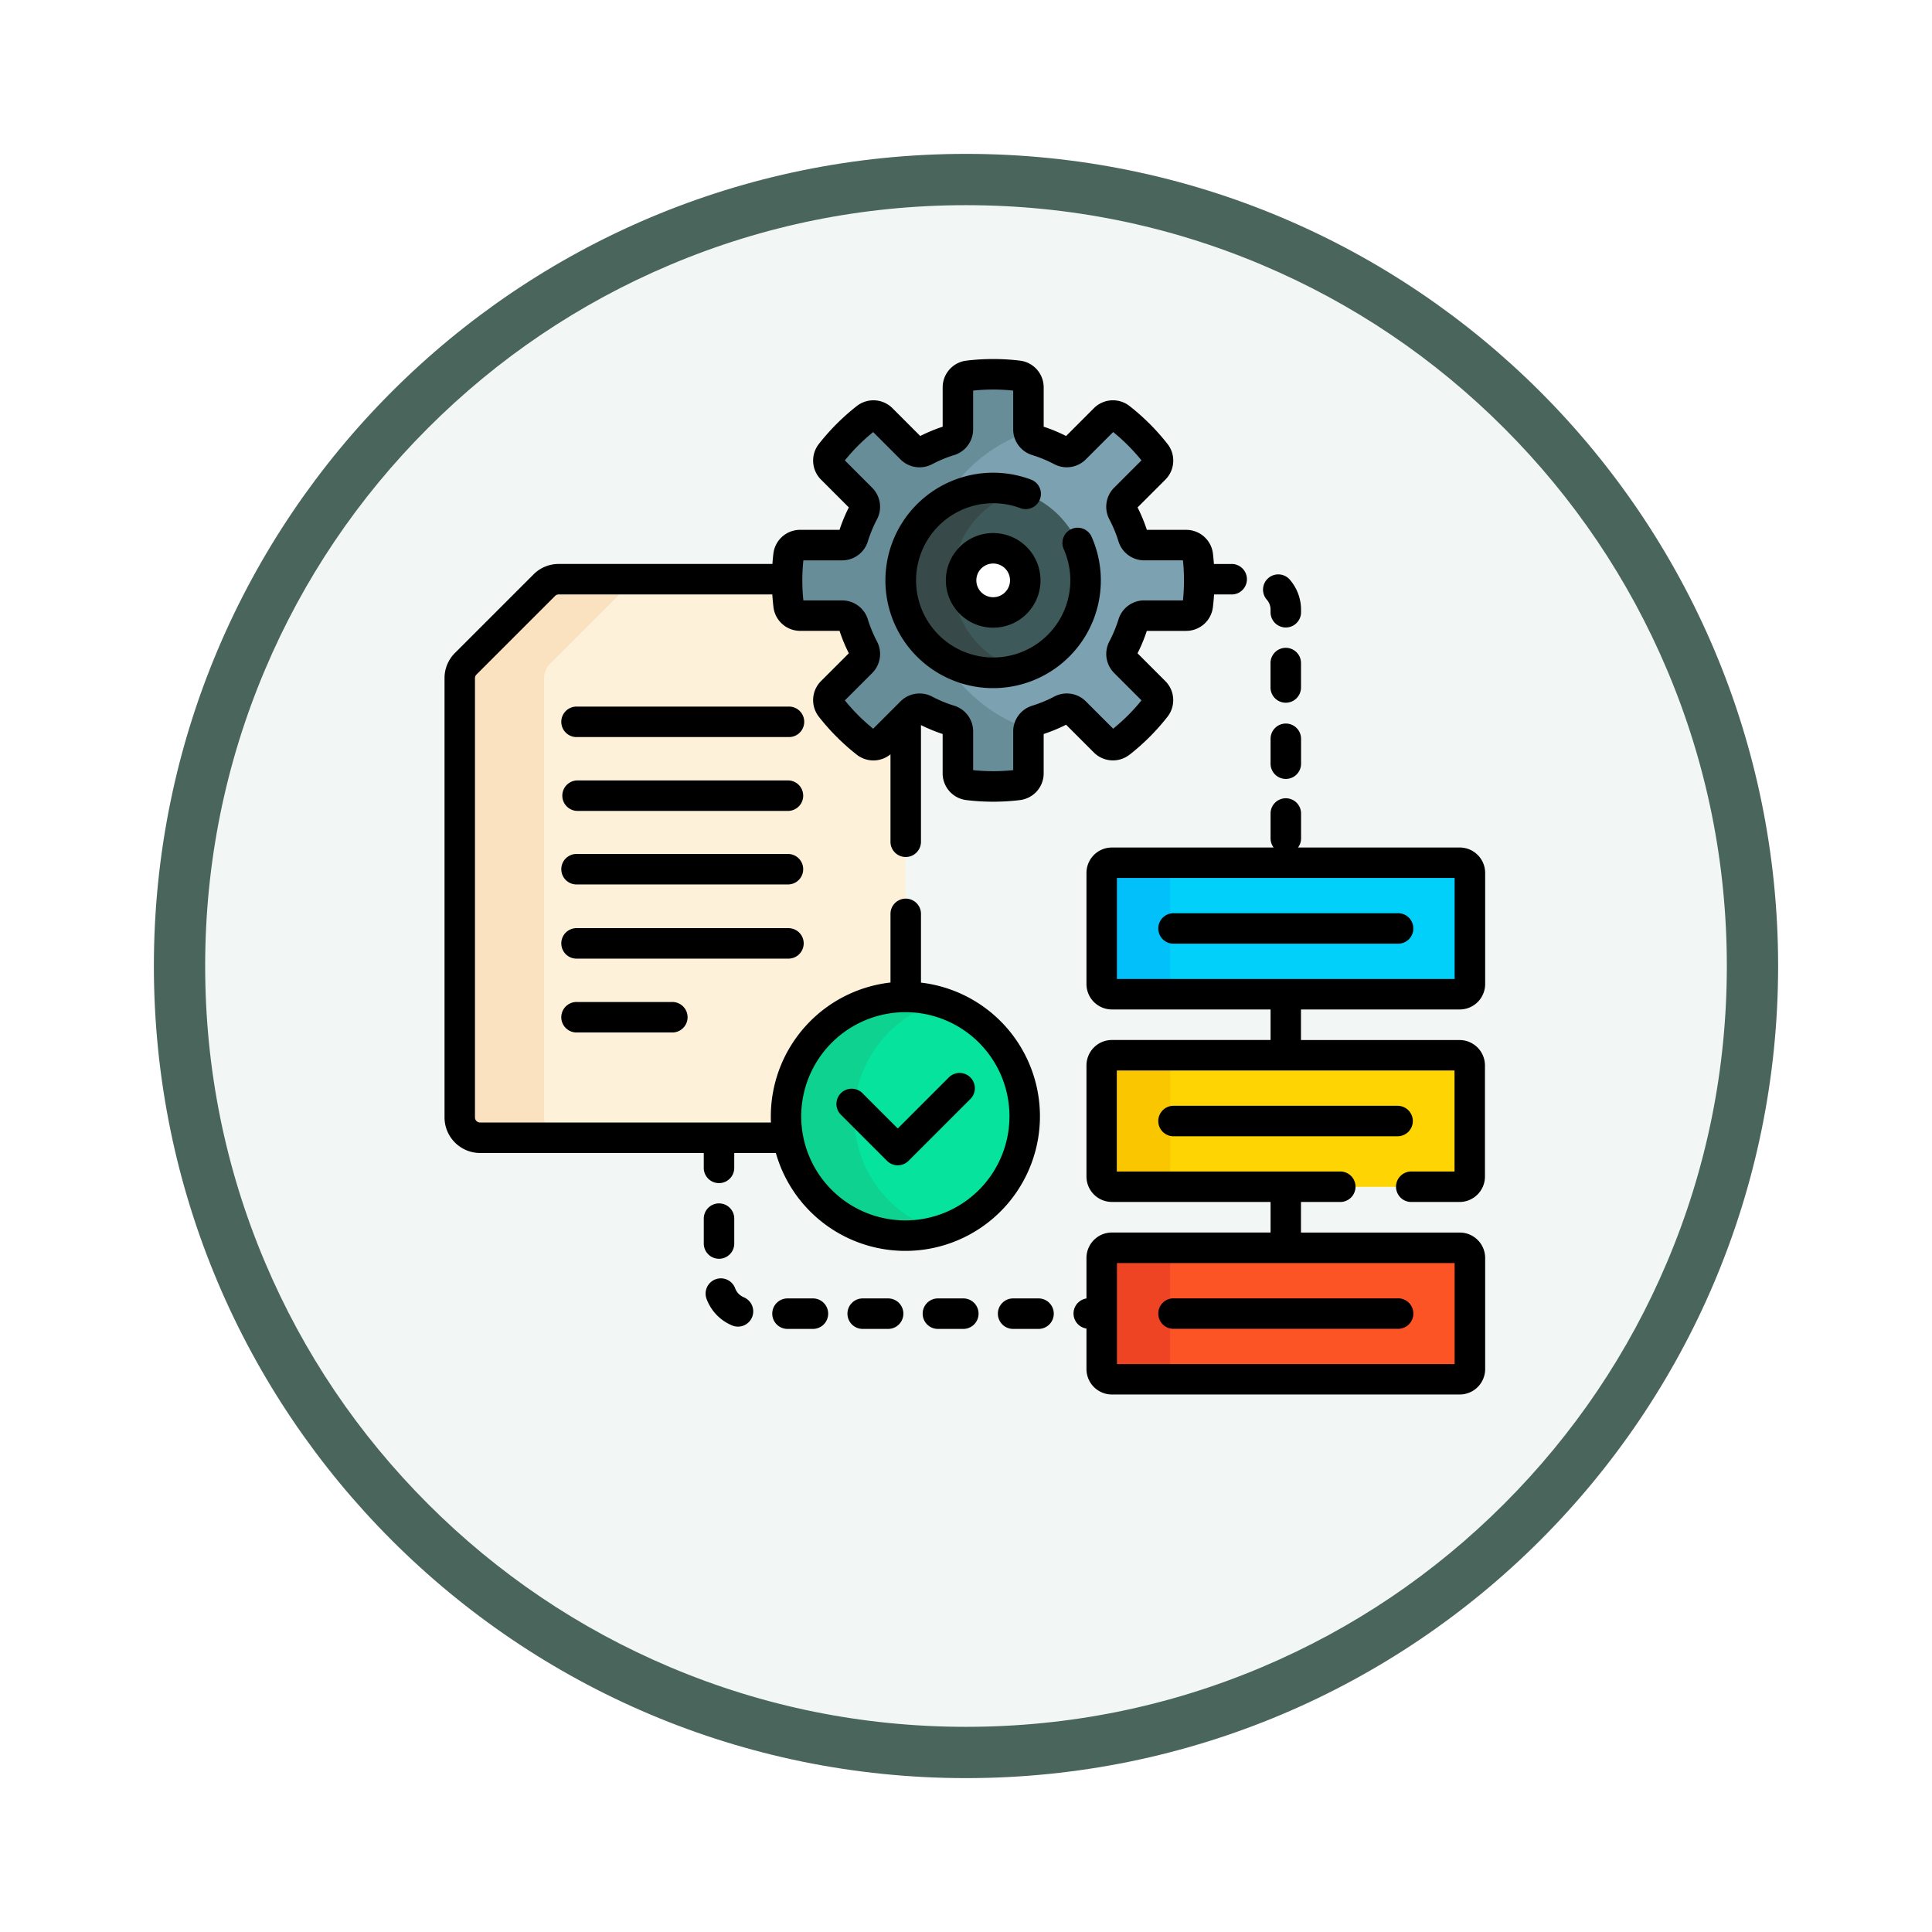 <svg xmlns="http://www.w3.org/2000/svg" xmlns:xlink="http://www.w3.org/1999/xlink" width="113" height="113" viewBox="0 0 113 113">
  <defs>
    <filter id="Trazado_982547" x="0" y="0" width="113" height="113" filterUnits="userSpaceOnUse">
      <feOffset dy="3" input="SourceAlpha"/>
      <feGaussianBlur stdDeviation="3" result="blur"/>
      <feFlood flood-opacity="0.161"/>
      <feComposite operator="in" in2="blur"/>
      <feComposite in="SourceGraphic"/>
    </filter>
  </defs>
  <g id="Grupo_1174478" data-name="Grupo 1174478" transform="translate(-613 -606)">
    <g id="Grupo_1172086" data-name="Grupo 1172086" transform="translate(422.486 -3418)">
      <g id="Grupo_1167986" data-name="Grupo 1167986" transform="translate(199.514 4030)">
        <g id="Grupo_1167464" data-name="Grupo 1167464">
          <g id="Grupo_1164308" data-name="Grupo 1164308" transform="translate(0)">
            <g id="Grupo_1163948" data-name="Grupo 1163948">
              <g id="Grupo_1158168" data-name="Grupo 1158168">
                <g id="Grupo_1152576" data-name="Grupo 1152576">
                  <g id="Grupo_1148633" data-name="Grupo 1148633">
                    <g id="Grupo_1148525" data-name="Grupo 1148525">
                      <g transform="matrix(1, 0, 0, 1, -9, -6)" filter="url(#Trazado_982547)">
                        <g id="Trazado_982547-2" data-name="Trazado 982547" transform="translate(9 6)" fill="#f2f7f5">
                          <path d="M 47.5 93.5 C 41.289 93.5 35.265 92.284 29.595 89.886 C 24.118 87.569 19.198 84.252 14.973 80.027 C 10.748 75.802 7.431 70.882 5.114 65.405 C 2.716 59.735 1.5 53.711 1.5 47.5 C 1.5 41.289 2.716 35.265 5.114 29.595 C 7.431 24.118 10.748 19.198 14.973 14.973 C 19.198 10.748 24.118 7.431 29.595 5.114 C 35.265 2.716 41.289 1.5 47.5 1.5 C 53.711 1.5 59.735 2.716 65.405 5.114 C 70.882 7.431 75.802 10.748 80.027 14.973 C 84.252 19.198 87.569 24.118 89.886 29.595 C 92.284 35.265 93.5 41.289 93.5 47.5 C 93.5 53.711 92.284 59.735 89.886 65.405 C 87.569 70.882 84.252 75.802 80.027 80.027 C 75.802 84.252 70.882 87.569 65.405 89.886 C 59.735 92.284 53.711 93.5 47.5 93.5 Z" stroke="none"/>
                          <path d="M 47.5 3 C 41.491 3 35.664 4.176 30.18 6.496 C 24.881 8.737 20.122 11.946 16.034 16.034 C 11.946 20.122 8.737 24.881 6.496 30.18 C 4.176 35.664 3 41.491 3 47.5 C 3 53.509 4.176 59.336 6.496 64.82 C 8.737 70.119 11.946 74.878 16.034 78.966 C 20.122 83.054 24.881 86.263 30.18 88.504 C 35.664 90.824 41.491 92 47.5 92 C 53.509 92 59.336 90.824 64.82 88.504 C 70.119 86.263 74.878 83.054 78.966 78.966 C 83.054 74.878 86.263 70.119 88.504 64.82 C 90.824 59.336 92 53.509 92 47.5 C 92 41.491 90.824 35.664 88.504 30.18 C 86.263 24.881 83.054 20.122 78.966 16.034 C 74.878 11.946 70.119 8.737 64.82 6.496 C 59.336 4.176 53.509 3 47.5 3 M 47.5 0 C 73.734 0 95 21.266 95 47.5 C 95 73.734 73.734 95 47.5 95 C 21.266 95 0 73.734 0 47.5 C 0 21.266 21.266 0 47.5 0 Z" stroke="none" fill="#4a665c"/>
                        </g>
                      </g>
                    </g>
                  </g>
                </g>
              </g>
            </g>
          </g>
        </g>
      </g>
    </g>
    <g id="process" transform="translate(639 625.745)">
      <g id="Grupo_1174461" data-name="Grupo 1174461" transform="translate(0.892 14.132)">
        <path id="Trazado_1027606" data-name="Trazado 1027606" d="M26.579,140.995a6.982,6.982,0,0,1,6.982-6.982h.023V117.68l-1.406,1.406a.683.683,0,0,1-.9.059,12.123,12.123,0,0,1-2.074-2.074.683.683,0,0,1,.059-.9l1.733-1.733a.687.687,0,0,0,.118-.807,8.5,8.5,0,0,1-.592-1.431.687.687,0,0,0-.654-.487H27.413a.683.683,0,0,1-.679-.6,12.144,12.144,0,0,1-.089-1.467c0-.023,0-.045,0-.068H13.287a1.189,1.189,0,0,0-.841.348l-4.6,4.6a1.189,1.189,0,0,0-.348.841v25.694a1.189,1.189,0,0,0,1.189,1.189h18A7.013,7.013,0,0,1,26.579,140.995Z" transform="translate(-7.5 -109.581)" fill="#fef1da"/>
        <g id="Grupo_1174460" data-name="Grupo 1174460" transform="translate(0)">
          <path id="Trazado_1027607" data-name="Trazado 1027607" d="M12.433,141.061V115.368a1.189,1.189,0,0,1,.348-.841l4.6-4.6a1.189,1.189,0,0,1,.841-.348H13.287a1.189,1.189,0,0,0-.841.348l-4.6,4.6a1.189,1.189,0,0,0-.348.841v25.694a1.189,1.189,0,0,0,1.189,1.189h4.933A1.189,1.189,0,0,1,12.433,141.061Z" transform="translate(-7.5 -109.581)" fill="#fae2c0"/>
        </g>
      </g>
      <g id="Grupo_1174464" data-name="Grupo 1174464" transform="translate(19.971 38.564)">
        <g id="Grupo_1174462" data-name="Grupo 1174462">
          <circle id="Elipse_12067" data-name="Elipse 12067" cx="6.982" cy="6.982" r="6.982" fill="#05e39c"/>
        </g>
        <g id="Grupo_1174463" data-name="Grupo 1174463" transform="translate(0 0)">
          <path id="Trazado_1027608" data-name="Trazado 1027608" d="M171.981,322.085a6.984,6.984,0,0,1,4.988-6.691,6.982,6.982,0,1,0,0,13.382A6.984,6.984,0,0,1,171.981,322.085Z" transform="translate(-167.993 -315.103)" fill="#0ed290"/>
        </g>
      </g>
      <g id="Grupo_1174470" data-name="Grupo 1174470" transform="translate(20.036 2.146)">
        <g id="Grupo_1174465" data-name="Grupo 1174465" transform="translate(0 0)">
          <path id="Trazado_1027609" data-name="Trazado 1027609" d="M188.3,16.017l1.733-1.733a.683.683,0,0,0,.059-.9,12.123,12.123,0,0,0-2.074-2.074.683.683,0,0,0-.9.059L185.386,13.1a.687.687,0,0,1-.807.118,8.5,8.5,0,0,0-1.431-.592.687.687,0,0,1-.487-.654V9.519a.683.683,0,0,0-.6-.679,12.144,12.144,0,0,0-2.934,0,.682.682,0,0,0-.6.679v2.452a.686.686,0,0,1-.487.654,8.521,8.521,0,0,0-1.431.592.687.687,0,0,1-.807-.118l-1.733-1.733a.683.683,0,0,0-.9-.059,12.124,12.124,0,0,0-2.074,2.074.683.683,0,0,0,.059.9l1.733,1.733a.687.687,0,0,1,.118.807,8.5,8.5,0,0,0-.592,1.431.687.687,0,0,1-.654.487h-2.452a.683.683,0,0,0-.679.6,12.146,12.146,0,0,0,0,2.934.682.682,0,0,0,.679.6h2.452a.686.686,0,0,1,.654.487,8.519,8.519,0,0,0,.592,1.431.687.687,0,0,1-.118.807l-1.733,1.733a.683.683,0,0,0-.059.9,12.124,12.124,0,0,0,2.074,2.074.683.683,0,0,0,.9-.059l1.733-1.733a.687.687,0,0,1,.807-.118,8.5,8.5,0,0,0,1.431.592.687.687,0,0,1,.487.654V32.09a.683.683,0,0,0,.6.679,12.144,12.144,0,0,0,2.934,0,.682.682,0,0,0,.6-.679V29.638a.686.686,0,0,1,.487-.654,8.519,8.519,0,0,0,1.431-.592.687.687,0,0,1,.807.118l1.733,1.733a.683.683,0,0,0,.9.059,12.124,12.124,0,0,0,2.074-2.074.683.683,0,0,0-.059-.9L188.3,25.593a.687.687,0,0,1-.118-.807,8.5,8.5,0,0,0,.592-1.431.686.686,0,0,1,.654-.487h2.452a.683.683,0,0,0,.679-.6,12.146,12.146,0,0,0,0-2.934.682.682,0,0,0-.679-.6h-2.452a.686.686,0,0,1-.654-.487,8.519,8.519,0,0,0-.592-1.431A.687.687,0,0,1,188.3,16.017Z" transform="translate(-168.544 -8.751)" fill="#7ca1b1"/>
        </g>
        <g id="Grupo_1174466" data-name="Grupo 1174466" transform="translate(0 0)">
          <path id="Trazado_1027610" data-name="Trazado 1027610" d="M178.679,26.8a6.3,6.3,0,0,1,0-11.992,9.188,9.188,0,0,1,4-2.692.673.673,0,0,1-.018-.146V9.519a.683.683,0,0,0-.6-.679,12.145,12.145,0,0,0-2.934,0,.682.682,0,0,0-.6.679v2.452a.686.686,0,0,1-.487.654,8.52,8.52,0,0,0-1.431.592.687.687,0,0,1-.807-.118l-1.733-1.733a.683.683,0,0,0-.9-.059,12.124,12.124,0,0,0-2.074,2.074.683.683,0,0,0,.059.9l1.733,1.733a.687.687,0,0,1,.118.807,8.5,8.5,0,0,0-.592,1.431.687.687,0,0,1-.654.487h-2.452a.683.683,0,0,0-.679.6,12.146,12.146,0,0,0,0,2.934.682.682,0,0,0,.679.6h2.452a.686.686,0,0,1,.654.487,8.519,8.519,0,0,0,.592,1.431.687.687,0,0,1-.118.807l-1.733,1.733a.683.683,0,0,0-.059.9,12.124,12.124,0,0,0,2.074,2.074.683.683,0,0,0,.9-.059l1.733-1.733a.687.687,0,0,1,.807-.118,8.5,8.5,0,0,0,1.431.592.687.687,0,0,1,.487.654V32.09a.683.683,0,0,0,.6.679,12.144,12.144,0,0,0,2.934,0,.682.682,0,0,0,.6-.679V29.638a.673.673,0,0,1,.018-.146A9.184,9.184,0,0,1,178.679,26.8Z" transform="translate(-168.544 -8.751)" fill="#678d98"/>
        </g>
        <g id="Grupo_1174467" data-name="Grupo 1174467" transform="translate(6.649 6.649)">
          <circle id="Elipse_12068" data-name="Elipse 12068" cx="5.404" cy="5.404" r="5.404" transform="translate(0 0)" fill="#3e5959"/>
        </g>
        <g id="Grupo_1174468" data-name="Grupo 1174468" transform="translate(6.649 6.649)">
          <path id="Trazado_1027611" data-name="Trazado 1027611" d="M227.51,70.09A5.406,5.406,0,0,1,231.4,64.9a5.4,5.4,0,1,0,0,10.374A5.406,5.406,0,0,1,227.51,70.09Z" transform="translate(-224.476 -64.685)" fill="#384949"/>
        </g>
        <g id="Grupo_1174469" data-name="Grupo 1174469" transform="translate(10.177 10.177)">
          <circle id="Elipse_12069" data-name="Elipse 12069" cx="1.876" cy="1.876" r="1.876" transform="translate(0 0)" fill="#fff"/>
        </g>
      </g>
      <g id="Grupo_1174471" data-name="Grupo 1174471" transform="translate(38.438 30.714)">
        <path id="Trazado_1027612" data-name="Trazado 1027612" d="M344.281,256.757H323.934a.594.594,0,0,1-.594-.594v-6.5a.594.594,0,0,1,.594-.594h20.347a.594.594,0,0,1,.594.594v6.5A.594.594,0,0,1,344.281,256.757Z" transform="translate(-323.34 -249.066)" fill="#01d0fb"/>
      </g>
      <g id="Grupo_1174472" data-name="Grupo 1174472" transform="translate(38.438 30.714)">
        <path id="Trazado_1027613" data-name="Trazado 1027613" d="M327.341,256.163v-6.5a.594.594,0,0,1,.594-.594h-4a.594.594,0,0,0-.594.594v6.5a.594.594,0,0,0,.594.594h4A.594.594,0,0,1,327.341,256.163Z" transform="translate(-323.34 -249.066)" fill="#01c0fa"/>
      </g>
      <g id="Grupo_1174473" data-name="Grupo 1174473" transform="translate(38.438 41.976)">
        <path id="Trazado_1027614" data-name="Trazado 1027614" d="M344.281,351.5H323.934a.594.594,0,0,1-.594-.594v-6.5a.594.594,0,0,1,.594-.594h20.347a.594.594,0,0,1,.594.594v6.5A.594.594,0,0,1,344.281,351.5Z" transform="translate(-323.34 -343.806)" fill="#fed402"/>
      </g>
      <g id="Grupo_1174474" data-name="Grupo 1174474" transform="translate(38.438 41.976)">
        <path id="Trazado_1027615" data-name="Trazado 1027615" d="M327.341,350.9v-6.5a.6.6,0,0,1,.594-.594h-4a.594.594,0,0,0-.594.594v6.5a.594.594,0,0,0,.594.594h4A.6.6,0,0,1,327.341,350.9Z" transform="translate(-323.34 -343.806)" fill="#fac600"/>
      </g>
      <g id="Grupo_1174475" data-name="Grupo 1174475" transform="translate(38.438 53.238)">
        <path id="Trazado_1027616" data-name="Trazado 1027616" d="M344.281,446.236H323.934a.6.6,0,0,1-.594-.594v-6.5a.6.6,0,0,1,.594-.594h20.347a.594.594,0,0,1,.594.594v6.5A.594.594,0,0,1,344.281,446.236Z" transform="translate(-323.34 -438.545)" fill="#fd5426"/>
      </g>
      <g id="Grupo_1174476" data-name="Grupo 1174476" transform="translate(38.438 53.238)">
        <path id="Trazado_1027617" data-name="Trazado 1027617" d="M327.341,445.642v-6.5a.6.6,0,0,1,.594-.594h-4a.6.6,0,0,0-.594.594v6.5a.6.6,0,0,0,.594.594h4A.594.594,0,0,1,327.341,445.642Z" transform="translate(-323.34 -438.545)" fill="#ef4424"/>
      </g>
      <g id="Grupo_1174477" data-name="Grupo 1174477" transform="translate(0 1.255)">
        <path id="Trazado_1027618" data-name="Trazado 1027618" d="M403.32,109.466v.179a.892.892,0,0,0,1.783,0v-.179a2.678,2.678,0,0,0-.628-1.722.892.892,0,1,0-1.364,1.148A.882.882,0,0,1,403.32,109.466Z" transform="translate(-355.007 -94.806)"/>
        <path id="Trazado_1027619" data-name="Trazado 1027619" d="M407.312,180.589a.892.892,0,0,0-.892.892v1.426a.892.892,0,1,0,1.783,0v-1.426A.891.891,0,0,0,407.312,180.589Z" transform="translate(-358.106 -159.27)"/>
        <path id="Trazado_1027620" data-name="Trazado 1027620" d="M408.2,144.481a.892.892,0,1,0-1.783,0v1.427a.892.892,0,0,0,1.783,0Z" transform="translate(-358.106 -126.669)"/>
        <path id="Trazado_1027621" data-name="Trazado 1027621" d="M274.818,463.4h-1.426a.892.892,0,1,0,0,1.783h1.426a.892.892,0,1,0,0-1.783Z" transform="translate(-240.106 -408.457)"/>
        <path id="Trazado_1027622" data-name="Trazado 1027622" d="M237.818,463.4h-1.426a.892.892,0,1,0,0,1.783h1.426a.892.892,0,1,0,0-1.783Z" transform="translate(-207.505 -408.457)"/>
        <path id="Trazado_1027623" data-name="Trazado 1027623" d="M200.818,463.4h-1.427a.892.892,0,1,0,0,1.783h1.427a.892.892,0,1,0,0-1.783Z" transform="translate(-174.903 -408.457)"/>
        <path id="Trazado_1027624" data-name="Trazado 1027624" d="M163.818,463.4h-1.427a.892.892,0,1,0,0,1.783h1.427a.892.892,0,1,0,0-1.783Z" transform="translate(-142.301 -408.457)"/>
        <path id="Trazado_1027625" data-name="Trazado 1027625" d="M130.749,454.87a.9.9,0,0,1-.483-.5.892.892,0,1,0-1.663.643,2.691,2.691,0,0,0,1.447,1.5.892.892,0,1,0,.7-1.64Z" transform="translate(-113.262 -400.003)"/>
        <path id="Trazado_1027626" data-name="Trazado 1027626" d="M128.432,420.137a.892.892,0,0,0,.892-.892v-1.426a.892.892,0,1,0-1.783,0v1.426A.892.892,0,0,0,128.432,420.137Z" transform="translate(-112.378 -367.513)"/>
        <path id="Trazado_1027627" data-name="Trazado 1027627" d="M70.956,172.244H58.591a.892.892,0,1,0,0,1.783H70.956a.892.892,0,1,0,0-1.783Z" transform="translate(-50.84 -151.917)"/>
        <path id="Trazado_1027628" data-name="Trazado 1027628" d="M70.956,208.582H58.591a.892.892,0,0,0,0,1.783H70.956a.892.892,0,0,0,0-1.783Z" transform="translate(-50.84 -183.936)"/>
        <path id="Trazado_1027629" data-name="Trazado 1027629" d="M70.956,244.756H58.591a.892.892,0,1,0,0,1.783H70.956a.892.892,0,0,0,0-1.783Z" transform="translate(-50.84 -215.809)"/>
        <path id="Trazado_1027630" data-name="Trazado 1027630" d="M71.847,282.148a.892.892,0,0,0-.892-.892H58.591a.892.892,0,1,0,0,1.783H70.956A.892.892,0,0,0,71.847,282.148Z" transform="translate(-50.84 -247.97)"/>
        <path id="Trazado_1027631" data-name="Trazado 1027631" d="M58.591,317.593a.892.892,0,1,0,0,1.783h5.543a.892.892,0,1,0,0-1.783Z" transform="translate(-50.84 -279.988)"/>
        <path id="Trazado_1027632" data-name="Trazado 1027632" d="M195.652,357.787a.891.891,0,0,0,1.261,0l3.6-3.6a.892.892,0,1,0-1.261-1.261l-2.969,2.969-2.082-2.082a.892.892,0,0,0-1.261,1.261Z" transform="translate(-169.774 -310.892)"/>
        <path id="Trazado_1027633" data-name="Trazado 1027633" d="M40.062,24.4a13.028,13.028,0,0,0,2.226-2.227,1.575,1.575,0,0,0-.13-2.082l-1.625-1.625a9.452,9.452,0,0,0,.543-1.311h2.3a1.575,1.575,0,0,0,1.564-1.38c.03-.249.053-.5.069-.751h1a.892.892,0,1,0,0-1.783H45c-.015-.206-.034-.412-.058-.616a1.575,1.575,0,0,0-1.564-1.38h-2.3a9.447,9.447,0,0,0-.543-1.311l1.625-1.625a1.575,1.575,0,0,0,.13-2.082A13.035,13.035,0,0,0,40.062,4a1.574,1.574,0,0,0-2.082.13L36.355,5.756a9.432,9.432,0,0,0-1.311-.543v-2.3a1.575,1.575,0,0,0-1.38-1.564,13.093,13.093,0,0,0-3.149,0,1.575,1.575,0,0,0-1.38,1.564v2.3a9.432,9.432,0,0,0-1.311.543L26.2,4.131A1.575,1.575,0,0,0,24.117,4a13.023,13.023,0,0,0-2.226,2.226,1.575,1.575,0,0,0,.13,2.082l1.625,1.625a9.453,9.453,0,0,0-.543,1.311H20.8a1.575,1.575,0,0,0-1.564,1.38c-.025.2-.044.41-.059.616H6.678a2.067,2.067,0,0,0-1.471.609l-4.6,4.6A2.067,2.067,0,0,0,0,19.919V45.612a2.083,2.083,0,0,0,2.08,2.08H15.162v.9a.892.892,0,0,0,1.783,0v-.9h2.434a7.872,7.872,0,1,0,8.488-9.965v-4.05a.892.892,0,0,0-1.783,0v4.044a7.884,7.884,0,0,0-7,7.824c0,.122,0,.243.009.364H2.08a.3.3,0,0,1-.3-.3V19.919a.3.3,0,0,1,.087-.21l4.6-4.6a.3.3,0,0,1,.21-.087H19.171c.016.251.039.5.069.751a1.575,1.575,0,0,0,1.564,1.38h2.3a9.432,9.432,0,0,0,.543,1.311L22.021,20.09a1.575,1.575,0,0,0-.13,2.082A13.031,13.031,0,0,0,24.117,24.4a1.574,1.574,0,0,0,1.966-.026v5.144a.892.892,0,0,0,1.783,0V22.664a9.431,9.431,0,0,0,1.268.522v2.3a1.575,1.575,0,0,0,1.38,1.564,13.043,13.043,0,0,0,3.149,0,1.575,1.575,0,0,0,1.38-1.564v-2.3a9.446,9.446,0,0,0,1.311-.543l1.625,1.625a1.576,1.576,0,0,0,2.082.13ZM26.952,39.455a6.09,6.09,0,1,1-6.09,6.09A6.1,6.1,0,0,1,26.952,39.455ZM35.656,21a7.643,7.643,0,0,1-1.281.53,1.572,1.572,0,0,0-1.114,1.505V25.3a11.3,11.3,0,0,1-2.343,0V23.033A1.572,1.572,0,0,0,29.8,21.528,7.632,7.632,0,0,1,28.523,21a1.573,1.573,0,0,0-1.852.277l-1.6,1.6a11.251,11.251,0,0,1-1.657-1.657l1.6-1.6a1.573,1.573,0,0,0,.277-1.852,7.645,7.645,0,0,1-.53-1.281,1.572,1.572,0,0,0-1.505-1.114H20.988a11.259,11.259,0,0,1,0-2.343h2.267a1.572,1.572,0,0,0,1.505-1.114,7.653,7.653,0,0,1,.53-1.281,1.573,1.573,0,0,0-.277-1.852l-1.6-1.6a11.245,11.245,0,0,1,1.657-1.657l1.6,1.6a1.573,1.573,0,0,0,1.852.277,7.652,7.652,0,0,1,1.281-.53,1.572,1.572,0,0,0,1.114-1.505V3.1a11.3,11.3,0,0,1,2.343,0V5.366a1.572,1.572,0,0,0,1.114,1.505,7.64,7.64,0,0,1,1.281.53,1.573,1.573,0,0,0,1.852-.277l1.6-1.6a11.245,11.245,0,0,1,1.657,1.657l-1.6,1.6h0a1.572,1.572,0,0,0-.277,1.852,7.636,7.636,0,0,1,.53,1.281,1.572,1.572,0,0,0,1.505,1.114h2.267a11.237,11.237,0,0,1,0,2.343H40.923a1.572,1.572,0,0,0-1.505,1.114,7.661,7.661,0,0,1-.53,1.281,1.573,1.573,0,0,0,.277,1.852l1.6,1.6a11.25,11.25,0,0,1-1.657,1.657l-1.6-1.6A1.572,1.572,0,0,0,35.656,21Z" transform="translate(0 -1.255)"/>
        <path id="Trazado_1027634" data-name="Trazado 1027634" d="M227.853,60.478a.892.892,0,0,0-.453,1.177,4.511,4.511,0,1,1-2.523-2.392.892.892,0,0,0,.634-1.667,6.3,6.3,0,1,0,3.519,3.335A.892.892,0,0,0,227.853,60.478Z" transform="translate(-191.184 -50.536)"/>
        <path id="Trazado_1027635" data-name="Trazado 1027635" d="M249.423,86.864a2.768,2.768,0,1,0,2.768,2.768A2.771,2.771,0,0,0,249.423,86.864Zm0,3.753a.985.985,0,1,1,.985-.985A.986.986,0,0,1,249.423,90.617Z" transform="translate(-217.333 -76.687)"/>
        <path id="Trazado_1027636" data-name="Trazado 1027636" d="M332.087,229.914a1.488,1.488,0,0,0,1.486-1.486v-6.5a1.488,1.488,0,0,0-1.486-1.486h-9.459a.886.886,0,0,0,.177-.532v-1.427a.892.892,0,1,0-1.783,0v1.427a.886.886,0,0,0,.178.532H311.74a1.488,1.488,0,0,0-1.486,1.486v6.5a1.488,1.488,0,0,0,1.486,1.486h9.282V231.7H311.74a1.488,1.488,0,0,0-1.486,1.486v6.5a1.488,1.488,0,0,0,1.486,1.486h9.282v1.788H311.74a1.488,1.488,0,0,0-1.486,1.486v2.371a.89.89,0,0,0,0,1.76v2.371a1.488,1.488,0,0,0,1.486,1.486h20.347a1.488,1.488,0,0,0,1.486-1.486v-6.5a1.488,1.488,0,0,0-1.486-1.486H322.8v-1.788h2.328a.892.892,0,0,0,0-1.783h-13.1v-5.908h19.753v5.908h-2.5a.892.892,0,1,0,0,1.783h2.794a1.488,1.488,0,0,0,1.486-1.486v-6.5a1.488,1.488,0,0,0-1.486-1.486H322.8v-1.788Zm-.3,14.833v5.908H312.037v-5.908Zm-19.753-16.616v-5.908h19.753v5.908Z" transform="translate(-272.708 -191.872)"/>
        <path id="Trazado_1027637" data-name="Trazado 1027637" d="M365.392,273.916H352.317a.892.892,0,1,0,0,1.783h13.075a.892.892,0,1,0,0-1.783Z" transform="translate(-309.649 -241.503)"/>
        <path id="Trazado_1027638" data-name="Trazado 1027638" d="M366.283,369.548a.892.892,0,0,0-.892-.892H352.317a.892.892,0,1,0,0,1.783h13.075A.892.892,0,0,0,366.283,369.548Z" transform="translate(-309.649 -324.98)"/>
        <path id="Trazado_1027639" data-name="Trazado 1027639" d="M352.317,465.178h13.075a.892.892,0,1,0,0-1.783H352.317a.892.892,0,1,0,0,1.783Z" transform="translate(-309.649 -408.457)"/>
      </g>
    </g>
  </g>
</svg>
